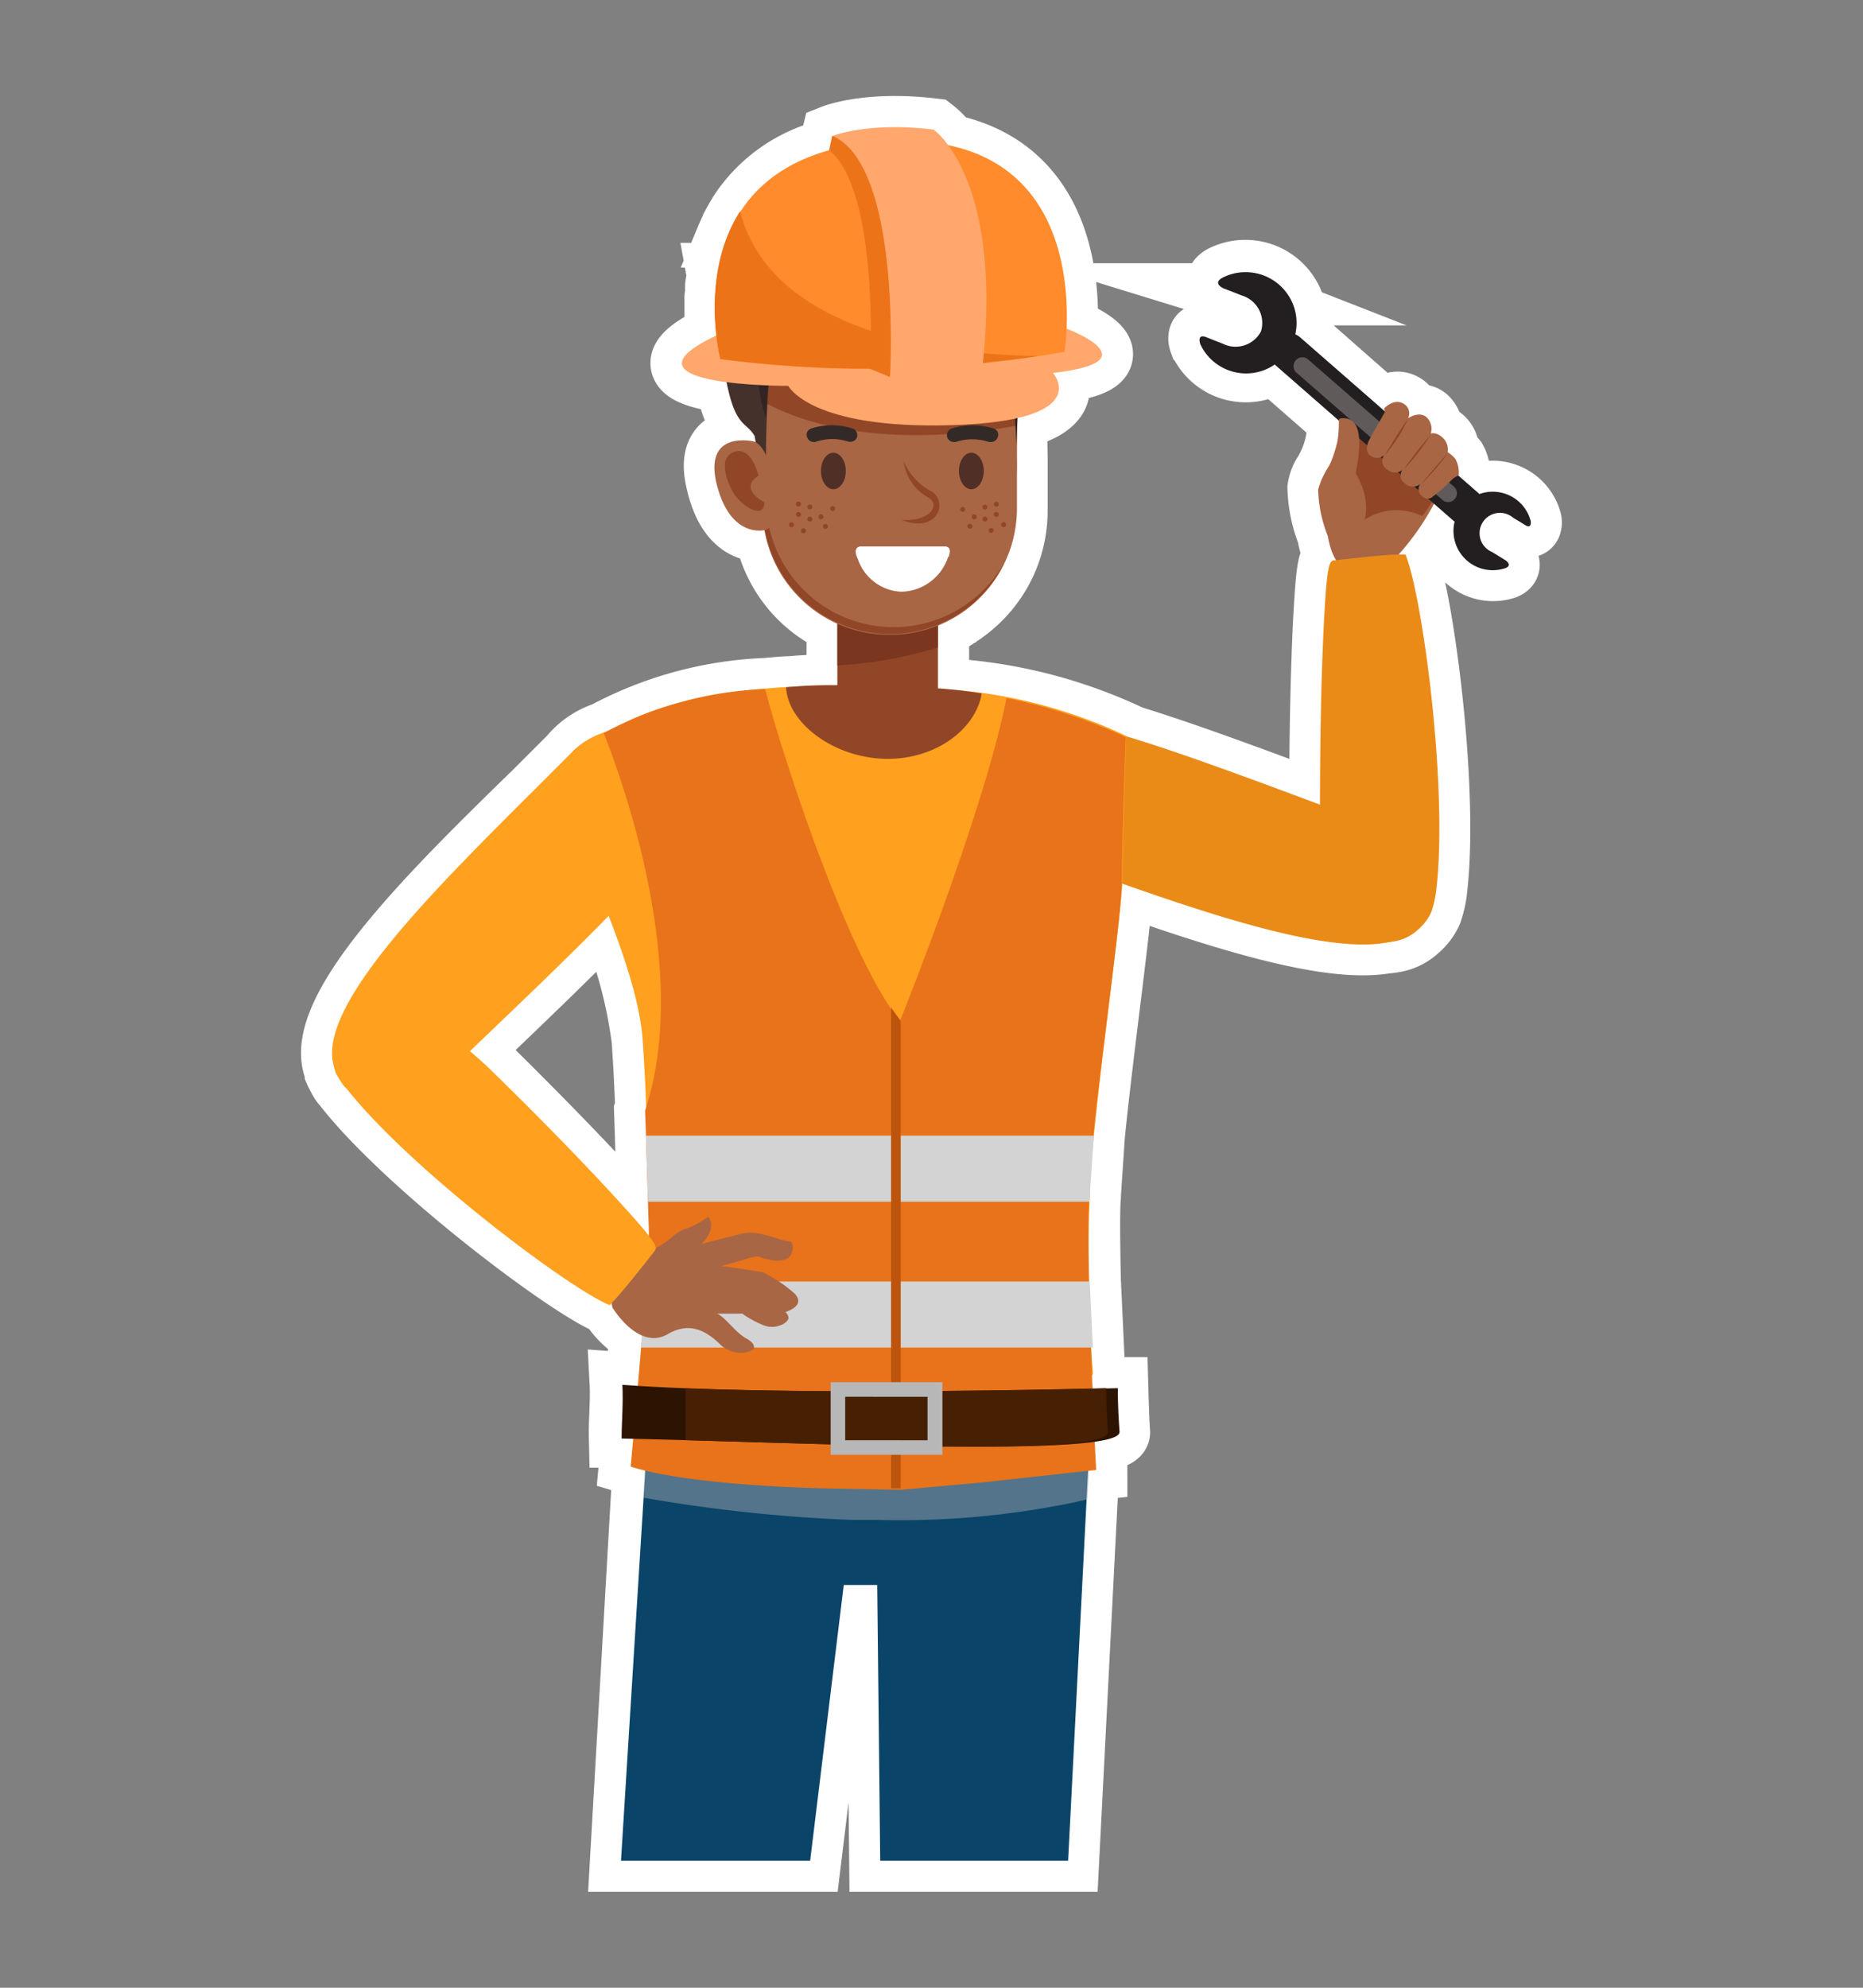 <svg xmlns="http://www.w3.org/2000/svg" viewBox="0 0 150 160"><rect x="0" y="0" width="150" height="160" fill="#808080" stroke="none"/><defs><style>.cls-1{isolation:isolate;}.cls-2,.cls-24{fill:#fff;}.cls-2{stroke:#fff;stroke-miterlimit:10;stroke-width:5px;}.cls-3{fill:#a96644;}.cls-4{fill:#914627;}.cls-5{fill:#231f20;}.cls-6{fill:#605a5b;}.cls-7{fill:#0a4469;}.cls-8{opacity:0.42;mix-blend-mode:multiply;}.cls-9{fill:#b8b8b8;}.cls-10{fill:#2d1302;}.cls-11{fill:#472004;}.cls-12{fill:#4e7a9b;}.cls-13{fill:#848484;}.cls-14{fill:#ffa01f;}.cls-15{fill:#ea8b18;}.cls-16{fill:#7a361e;}.cls-17{fill:#502f26;}.cls-18{fill:#332a27;}.cls-19{fill:#44312c;}.cls-20{fill:#332421;}.cls-21{fill:#e8731a;}.cls-22{fill:#d3d3d3;}.cls-23{fill:#bc540d;}.cls-25{fill:#ffa76c;}.cls-26{fill:#ff8b2c;}.cls-27{fill:#ed7318;}.cls-28{fill:#b7b7b7;}</style></defs><g class="cls-1"><g id="श्रमिक"><path class="cls-2" d="M123.24,41.92a3.17,3.17,0,0,0-3.87-2.23l-.29.11-.13-.14-1.49-1.3A2.24,2.24,0,0,0,117.2,37a2.42,2.42,0,0,0-.62-.54,1.31,1.31,0,0,0-.36-1.13c-.6-.55-1-.37-1-.37a1.29,1.29,0,0,0-.39-1.36c-.63-.45-1.44.13-1.44.13a.89.89,0,0,0-.37-1.18c-.73-.42-1.43.25-1.57.4a.88.88,0,0,1,0,.15l-6.82-6a1.58,1.58,0,0,0-.39-.24,4.06,4.06,0,0,0-.25-2.69,4.11,4.11,0,0,0-5.41-2c-1.11.49-.11.93-.11.93l1.51.59a2.31,2.31,0,0,1,1.54,2.85,2.31,2.31,0,0,1-3.07,1l-1.24-.49c-.93-.42-.58.5-.58.5a4.06,4.06,0,0,0,5.4,1.95,3.55,3.55,0,0,0,.53-.32l.1.11,5.08,4.44a10.51,10.51,0,0,1-.09,1.58,7.83,7.83,0,0,1-1,2.73,3,3,0,0,0-.49,1.24,10.8,10.8,0,0,0,.78,3.74,5.14,5.14,0,0,0,.67,1.93h-.13c-.43.07-.63.1-.9,5.73-.18,3.84-.28,8.81-.28,14-5.66-2.12-11.39-4.24-15.58-5.5v-.06h0A40,40,0,0,0,77,55.54h0c-.51-.06-1-.1-1.47-.14v-5l.35-.15.22-.11a10.21,10.21,0,0,0,1.08-.59l.07,0a9.9,9.9,0,0,0,1.1-.83l0,0a10,10,0,0,0,3.5-7.6V36.7c0,.49,0,1,0,1.52l0-1.54s-.05-1.74,0-3C87,32.49,84.78,30,84.78,30c8.15-.92,1.15-3.54,1.15-3.54h-.05c.18-3.92-.43-12.89-9.53-14.78a5.6,5.6,0,0,0-1.19-1.26c-5.26-.64-8.12.51-8.12.51l-.28,1.15h0a11.92,11.92,0,0,0-7.17,5h0a.83.83,0,0,1-.07.13c-.15.24-.29.47-.42.71,0,.07-.07.13-.1.19-.15.31-.3.62-.43.93a.56.56,0,0,1,0,.12c-.11.27-.2.55-.29.82,0,.09-.05.18-.08.26-.07.24-.13.47-.19.71l-.06.25c-.06.28-.12.57-.17.85a.2.2,0,0,1,0,.07c0,.31-.09.61-.12.91,0,.07,0,.14,0,.21,0,.23,0,.46-.05.68a1.93,1.93,0,0,0,0,.24c0,.22,0,.44,0,.65V25c0,.27,0,.53,0,.78v0c0,.23,0,.46,0,.67s0,.13,0,.19,0,.28,0,.42l-.08,0c-4.83,2.31-2.2,3.28.94,3.69,0,.2.08.4.13.61.69,3,1.5,2.64,2.13,3.73l.08.49-.12-.05s-3.9-1-3,3.08c.93,4.44,3.45,4.14,3.89,4.06a10.09,10.09,0,0,0,5.86,7.51v5c-1.09,0-2.39,0-3.76.14-.55,0-1.23.07-2,.14h0a30,30,0,0,0-13,3.54h0a6,6,0,0,0-2.78,1.9l-3.06,3.06-.13.12C34.8,71.8,25,81.45,27,86.13h0v0l0,0a.61.61,0,0,0,0,.11,3.51,3.51,0,0,0,.24.47,2,2,0,0,0,.13.25l0,0a2.09,2.09,0,0,0,.36.47l.12.17h0v0c5,6.28,17.17,15.49,20.78,17.18l.31.14.17-.18.05.32a6.23,6.23,0,0,0,2.4,2.27l-.08,1h0c-.08,1-.17,2.07-.25,3.08l-1.26-.09c.08,1.51-.09,3-.06,4.32l1,0c-.07.87-.13,1.6-.18,2.14.34.1.7.21,1.09.3L50,149.77H65.23l2.71-22.19h2.71l.22,22.19H86l1.61-31.46.66-.07c0-.6-.07-1.34-.11-2.2,1.25-.18,2-.44,1.94-.79-.06-.85-.1-2.06-.14-3.51l-.94,0v0l-1,0c0-.39,0-.77,0-1.17,0,0,0,0,0-.08l-.09-1.46c0-.19,0-.39,0-.58H88l-.25-5.33h0c-.07-3.18-.09-5.84,0-6.82V96.2l.32-4.77c.68-6.86,2.2-17.57,2.29-20.31,7.87,2.76,16.5,5.55,21.19,4.75a5.83,5.83,0,0,0,.59-.07,3.7,3.7,0,0,0,2-.94,4.1,4.1,0,0,0,1.08-1.41,8.37,8.37,0,0,0,.39-1.63h0v0c1-8-1-23.1-2.34-26.86l-.11-.32h-.47a22.08,22.08,0,0,0,2.82-4l1.5,1.31s.1.07.15.11a3.05,3.05,0,0,0,0,1.53A3.19,3.19,0,0,0,121,45.79c.92-.22.21-.69.21-.69l-1.07-.66a1.64,1.64,0,1,1,1.69-2.76l.89.54C123.38,42.67,123.24,41.92,123.24,41.92ZM39.46,86c-.56-.55-1.09-1-1.6-1.44l.73-.7.2-.19c3.62-3.46,7.31-7,10.21-10a37.74,37.74,0,0,1,2.74,10c.13,1.81.22,3.63.29,5.44,0,.1-.06.2-.09.29.05,1.38.09,2.76.13,4.14l.1,3.18h0l.06,2.19a4.61,4.61,0,0,1,0,.53c-.5-.65-1.4-1.68-3-3.4C46.64,93.22,43.16,89.65,39.46,86Z"/><path class="cls-3" d="M106.91,43.15a10.8,10.8,0,0,1-.78-3.74,6.58,6.58,0,0,1,1.81-3l2.17-2.58s.78-.9,1.59-.42a.89.89,0,0,1,.37,1.18h0s.81-.58,1.44-.13a1.29,1.29,0,0,1,.38,1.37s.44-.18,1,.37a1.33,1.33,0,0,1,.36,1.14,2.29,2.29,0,0,1,.61.54,2.21,2.21,0,0,1,.23,1.37,20.46,20.46,0,0,1-4.15,6.1S107.78,48.32,106.91,43.15Z"/><path class="cls-4" d="M108,36.61l2.19-2.52,1.86.52,1.82,1.24,1.4,1.51.66,1.83a12.21,12.21,0,0,1-1.42,2.35,4.75,4.75,0,0,0-4.63.28C110.54,39,108,36.61,108,36.61Z"/><path class="cls-5" d="M97.22,27.18l1.24.49a2.31,2.31,0,0,0,3.07-1A2.31,2.31,0,0,0,100,23.79l-1.51-.59s-1-.44.11-.93a4.11,4.11,0,0,1,5.41,2,4.06,4.06,0,0,1-7.36,3.45S96.29,26.76,97.22,27.18Z"/><path class="cls-5" d="M122.73,42.22l-.89-.54a1.64,1.64,0,1,0-1.69,2.76l1.07.66s.71.47-.21.69a3.16,3.16,0,1,1,2.23-3.87S123.38,42.67,122.73,42.22Z"/><path class="cls-5" d="M119,39.66a1.51,1.51,0,0,1,.14,2.12h0a1.5,1.5,0,0,1-2.11.14l-14.31-12.5a1.5,1.5,0,0,1-.14-2.11h0a1.49,1.49,0,0,1,2.11-.15Z"/><path class="cls-6" d="M117.06,39.17a.71.71,0,0,1,.07,1h0a.7.7,0,0,1-1,.06L104.39,30a.7.7,0,0,1-.06-1h0a.7.7,0,0,1,1-.06Z"/><path class="cls-3" d="M115.33,40a.59.59,0,0,1-.84-.08.66.66,0,0,1-.09-1,.93.93,0,0,1-1.27,0,.74.74,0,0,1-.12-1.19.92.92,0,0,1-1.31.07.8.8,0,0,1-.22-1.21.82.82,0,0,1-1,.18c-.63-.31-.42-1-.25-1.33s1.28-2.28,1.28-2.28a1.11,1.11,0,0,0-.08-.27c.14-.15.84-.82,1.57-.4a.89.89,0,0,1,.37,1.18s.81-.58,1.44-.13a1.29,1.29,0,0,1,.39,1.36s.44-.18,1,.37a1.31,1.31,0,0,1,.36,1.13,2.42,2.42,0,0,1,.62.54,2.24,2.24,0,0,1,.26,1.34,1.55,1.55,0,0,0-.61.4A13.58,13.58,0,0,1,115.33,40Z"/><path class="cls-4" d="M116.58,36.48A19.14,19.14,0,0,1,114.4,39S116.14,36.88,116.58,36.48Z"/><path class="cls-4" d="M115.18,35A16.35,16.35,0,0,1,113,37.81,33.42,33.42,0,0,1,115.18,35Z"/><path class="cls-4" d="M113.35,33.75a12.31,12.31,0,0,1-1.87,2.92S112.71,34.58,113.35,33.75Z"/><path class="cls-3" d="M109,38.84s-.46,1.95-1.57,1.75a1.43,1.43,0,0,1-1-2,9.69,9.69,0,0,0,1.27-3.16c.19-1.32,0-1.72.21-1.75C109,33.56,110.06,34.13,109,38.84Z"/><path class="cls-7" d="M70.87,149.77H86l1.66-32.45h0a8.57,8.57,0,0,0-17.13.46c0,.15,0,.3,0,.45Z"/><path class="cls-7" d="M50,149.77H65.23l3.88-31.83h0A8.57,8.57,0,0,0,52,117.19c0,.15,0,.3,0,.45Z"/><path class="cls-7" d="M87.48,111.81s3.27,17.17-14.9,15.77H67.39c-6,0-10.5-.57-12.54-3.13-4.21-4-2.38-12.76-2.38-12.76a5.89,5.89,0,0,0,0-2.74l34.86.08A7.79,7.79,0,0,0,87.48,111.81Z"/><g class="cls-8"><path class="cls-9" d="M87.61,116.7a18.83,18.83,0,0,0-.13-4.89,7.79,7.79,0,0,1-.15-2.78L52.47,109a5.89,5.89,0,0,1,0,2.74,24.27,24.27,0,0,0-.4,4.41,9.82,9.82,0,0,0-.12,1.09c0,.15,0,.3,0,.45l-.17,2.86.88.15a124.53,124.53,0,0,0,15.92,1.64l2,0a68.91,68.91,0,0,0,16-1.43l1-.23.17-3.35h0C87.65,117.12,87.63,116.91,87.61,116.7Z"/></g><path class="cls-10" d="M87.6,109.26c0,1.31.08,2.42.13,3.2.12,1.91-22.62.78-35.47.49,0-1.22-.08-2.56-.15-3.94C62.67,109.81,82.74,109.38,87.6,109.26Z"/><path class="cls-11" d="M87.6,109.26c0,1.31.08,2.42.13,3.2.1,1.69-17.88,1-30.89.61v-3.8C67.8,109.7,83.4,109.36,87.6,109.26Z"/><rect class="cls-12" x="60.5" y="109.42" width="1.94" height="3.96"/><rect class="cls-12" x="79.99" y="109.2" width="1.94" height="4.55"/><path class="cls-13" d="M74,114.2h-6.9a.58.58,0,0,1-.41-.18h0a.58.58,0,0,1-.17-.41v-4.26h0a.63.63,0,0,1,.17-.42h0a.58.58,0,0,1,.41-.17H74a.54.54,0,0,1,.4.17h0a.59.59,0,0,1,.17.42v4.26h0a.58.58,0,0,1-.17.41h0a.55.55,0,0,1-.4.18Zm-6.9-.59v0Zm6.33-.59v-3.08H67.62V113Z"/><path class="cls-14" d="M30.07,88.82a5.7,5.7,0,0,0,.73.16A3,3,0,0,0,32,88.89a3.72,3.72,0,0,0,1.34-.59,26.36,26.36,0,0,0,4.44-3.63l.82-.79.2-.19c6.68-6.39,13.59-13,15.36-16,0,0,0,0,0-.08l0-.06a1.55,1.55,0,0,0,.12-.22,5.41,5.41,0,0,0-3.18-7.65,5.44,5.44,0,0,0-4.53.61h0l-.12,0-.13,0-.11.1-3.5,3.5-.13.12C34.8,71.8,25,81.45,27,86.13h0v0l.05.14.07.17a3.5,3.5,0,0,0,.3.57l0,0a2,2,0,0,0,.45.57l0,0,.05,0h0a6.15,6.15,0,0,0,.64.43l.12.07,0,0,.11.06a2.39,2.39,0,0,0,.32.16l.13.07h0l.09,0,.55.21Z"/><path class="cls-15" d="M115.3,70.65a5.2,5.2,0,0,0-.17-.73,3,3,0,0,0-.6-1,3.75,3.75,0,0,0-1.12-1,26.41,26.41,0,0,0-5.2-2.41l-1.06-.4L106.9,65c-8.67-3.24-17.63-6.58-21.12-6.85h-.41A5.43,5.43,0,0,0,81.15,60a5.4,5.4,0,0,0,1.23,8.18h0l.08.1.09.1.14.06,4.67,1.63.16.06c10.4,3.68,23.34,8.27,26.69,4.47h0l0,0,.1-.1.12-.13a3.13,3.13,0,0,0,.38-.53l0-.05a2,2,0,0,0,.32-.65V73h0a6.75,6.75,0,0,0,.11-.77.57.57,0,0,1,0-.13v-.82a5.35,5.35,0,0,0-.06-.59Z"/><path class="cls-15" d="M107.46,45.09h0c-.43.07-.63.1-.9,5.73-.18,3.85-.28,8.82-.28,14a28.31,28.31,0,0,0,.29,3.79c.06.51.12,1,.15,1.42a8.82,8.82,0,0,0,.68,2.94h0a4.22,4.22,0,0,0,2.51,2.61,6.31,6.31,0,0,0,1.24.28,5.09,5.09,0,0,0,1-.07,3.7,3.7,0,0,0,2-.94,4.1,4.1,0,0,0,1.08-1.41,8.37,8.37,0,0,0,.39-1.63h0v0c1-8-1-23.1-2.34-26.86l-.11-.32h-.34c-1.17,0-3.46.26-5.32.47Z"/><path class="cls-14" d="M51.74,83.68c-.39-5.5-4.33-13.55-6.26-18.76-1.84-5,3.82-6.16,3.82-6.16,5.57-3.52,15.85-3.52,15.85-3.52l11.86.3a40,40,0,0,1,13.67,3.7s-.23,6-.3,11.25c0,3.2-2.71,21.36-2.63,25.84A108,108,0,0,0,88,110.52a.29.29,0,0,1-.08.18c-.38.94-8,1.42-17.85,1.42s-17.75-.59-18.29-1.52h0v-.1h0c0-3.12.67-9,.56-12C52.15,93.53,52.09,88.6,51.74,83.68Z"/><path class="cls-4" d="M71.29,61.08c-4.17-.09-7.85-2.87-8-5.76a37.84,37.84,0,0,1,7.15,0h.88a40.13,40.13,0,0,1,7.72.5C78.6,58.62,75.39,61.16,71.29,61.08Z"/><rect class="cls-4" x="67.42" y="48.65" width="8.1" height="8.29"/><path class="cls-16" d="M75.51,49.78v2.33a33,33,0,0,1-8.09,1.45V49.78Z"/><path class="cls-3" d="M61.4,41A10.18,10.18,0,0,0,71.64,51.1h0A10.18,10.18,0,0,0,81.88,41V32A10.18,10.18,0,0,0,71.64,21.91h0A10.18,10.18,0,0,0,61.4,32Z"/><path class="cls-4" d="M81.88,34.26V32A10.24,10.24,0,0,0,61.4,32v.32C68.23,36,77.05,35.14,81.88,34.26Z"/><path class="cls-4" d="M62.69,27.12a10,10,0,0,0-1,4.26v9a10.26,10.26,0,0,0,19.19,4.89A10.26,10.26,0,0,1,61.4,41V32A10,10,0,0,1,62.69,27.12Z"/><path class="cls-17" d="M77.21,37.91c0,.81.46,1.47,1,1.47s1-.66,1-1.47-.45-1.47-1-1.47S77.21,37.09,77.21,37.91Z"/><path class="cls-17" d="M66.1,37.91c0,.81.45,1.47,1,1.47s1-.66,1-1.47-.45-1.47-1-1.47S66.1,37.09,66.1,37.91Z"/><path class="cls-18" d="M65.45,35.58l.17,0A4.42,4.42,0,0,1,67,35.34a4.32,4.32,0,0,1,1.34.22l.17,0A.56.56,0,0,0,69,35.2a.57.57,0,0,0-.36-.71A5.38,5.38,0,0,0,67,34.23a5.31,5.31,0,0,0-1.68.26.57.57,0,0,0-.33.28.54.54,0,0,0,0,.43.55.55,0,0,0,.53.38Z"/><path class="cls-18" d="M76.77,35.58l.17,0a4.42,4.42,0,0,1,1.34-.22,4.32,4.32,0,0,1,1.34.22l.18,0a.56.56,0,0,0,.53-.38.58.58,0,0,0,0-.43.61.61,0,0,0-.33-.28,5.59,5.59,0,0,0-3.37,0,.57.57,0,0,0-.36.71.55.55,0,0,0,.53.38Z"/><path class="cls-4" d="M65.9,41.6a.2.2,0,0,0,.2.2.21.21,0,0,0,.21-.2.22.22,0,0,0-.21-.21A.21.21,0,0,0,65.9,41.6Z"/><path class="cls-4" d="M65,40.8a.21.21,0,0,0,.21.2.2.2,0,1,0,0-.4A.21.21,0,0,0,65,40.8Z"/><path class="cls-4" d="M65,41.79a.21.21,0,0,0,.21.2.2.2,0,0,0,.2-.2.21.21,0,0,0-.2-.21A.22.22,0,0,0,65,41.79Z"/><path class="cls-4" d="M64.09,41.41a.2.2,0,1,0,.4,0,.2.2,0,1,0-.4,0Z"/><path class="cls-4" d="M64.09,40.57a.2.2,0,1,0,.2-.2A.2.2,0,0,0,64.09,40.57Z"/><path class="cls-4" d="M66.26,42.37a.2.2,0,1,0,.4,0,.2.2,0,1,0-.4,0Z"/><path class="cls-4" d="M64.49,42.73a.2.2,0,0,0,.2.2.2.2,0,0,0,.21-.2.21.21,0,0,0-.21-.21A.2.2,0,0,0,64.49,42.73Z"/><path class="cls-4" d="M63.53,42.24a.2.2,0,1,0,.4,0,.2.2,0,0,0-.4,0Z"/><path class="cls-4" d="M66.85,40.94a.2.2,0,0,0,.2.2.2.2,0,1,0,0-.4A.2.2,0,0,0,66.85,40.94Z"/><path class="cls-4" d="M78.64,41.6a.2.2,0,0,1-.2.2.2.2,0,0,1,0-.4A.2.2,0,0,1,78.64,41.6Z"/><path class="cls-4" d="M79.5,40.82a.2.2,0,0,1-.4,0,.2.2,0,0,1,.4,0Z"/><path class="cls-4" d="M79.5,41.78a.2.2,0,1,1-.4,0,.2.2,0,0,1,.4,0Z"/><path class="cls-4" d="M80.42,41.41a.2.2,0,1,1-.2-.2A.2.2,0,0,1,80.42,41.41Z"/><path class="cls-4" d="M80.42,40.59a.2.2,0,1,1-.2-.2A.2.2,0,0,1,80.42,40.59Z"/><path class="cls-4" d="M78.29,42.36a.2.2,0,1,1-.2-.2A.2.2,0,0,1,78.29,42.36Z"/><path class="cls-4" d="M80,42.7a.2.2,0,1,1-.2-.2A.2.2,0,0,1,80,42.7Z"/><path class="cls-4" d="M81,42.23a.19.19,0,0,1-.19.2.2.2,0,0,1,0-.4A.19.19,0,0,1,81,42.23Z"/><path class="cls-4" d="M77.71,41a.2.2,0,0,1-.4,0,.2.2,0,0,1,.4,0Z"/><path class="cls-19" d="M61.62,40.18s0-7.67.39-10.39,2.72-6.28,5.61-6.36a4.77,4.77,0,0,0,4.46,2.89c3.3-.08,7.51-.91,8.34,1.07,0,0,1.58,3.32,1.46,10.83l0-1.54A35.65,35.65,0,0,1,82,32.76c.17-1.12-.06-3.47-.06-6,0-5.34,3.38-8.83-8.34-8.7-6,.07-9.23,0-12.12,2.65S57.14,25,58.63,31.37c.69,3,1.5,2.64,2.13,3.73Z"/><path class="cls-20" d="M61.29,28c.94-5.45,6.87-6.22,6.87-6.22A8.82,8.82,0,0,0,69.74,24c1.23,1.82,7.22.65,9.75.65,1.37,0,2.08,1.7,2.45,3.25a45.31,45.31,0,0,1,0,4.89,35.65,35.65,0,0,0-.08,3.92l0,1.54c.12-7.51-1.46-10.83-1.46-10.83-.83-2-5-1.15-8.34-1.07a4.77,4.77,0,0,1-4.46-2.89c-2.89.08-5.2,3.63-5.61,6.36a38.55,38.55,0,0,0-.29,3.85A10,10,0,0,1,61.29,28Z"/><path class="cls-21" d="M52.24,98.92c-.11-3.17-.18-6.34-.3-9.51C55.64,78.2,50.26,63.22,48.61,59a30,30,0,0,1,13-3.54c.88,3.63,6.23,20.75,10.71,26.55h0a1.24,1.24,0,0,0,.14.18h0c.23-.56,6.81-17,8.58-26a42.87,42.87,0,0,1,9.6,3.14s-.26,6.44-.32,11.71c0,3.19-2.7,20.89-2.62,25.37-.26,2.62.29,17.1.56,21.91l-9.1,1-6.63.6-5.9-.11s-11-.18-15.85-1.76C51.12,114.27,52.32,101.08,52.24,98.92Z"/><polygon class="cls-22" points="52.01 91.41 52.17 96.73 71.75 96.73 71.75 91.41 52.01 91.41"/><polygon class="cls-22" points="87.71 96.73 88.07 91.41 72.51 91.41 72.51 96.73 87.71 96.73"/><polygon class="cls-22" points="52.02 103.15 51.6 108.47 71.75 108.47 71.75 103.15 52.02 103.15"/><polygon class="cls-22" points="87.99 108.47 87.74 103.15 72.51 103.15 72.51 108.47 87.99 108.47"/><path class="cls-23" d="M72.51,82.14a1.24,1.24,0,0,1-.14-.18h0c-.21-.27-.41-.55-.62-.86V119.8l.76,0V82.13Z"/><path class="cls-3" d="M48.75,102l2-1.58,1.59.24c1.47-.56,2.08-1.58,2.82-1.73a6.51,6.51,0,0,0,1.87-1c.74,1-.54,2.2-.54,2.2l.3-.08.77-.2,1-.25c.31-.07.62-.16.93-.24s.49-.11.74-.14a3.34,3.34,0,0,1,.77.06c.32,0,2,.55,2.31.6l.4.07a1.12,1.12,0,0,1,0,1c-.26.53-1,.56-1.41.52a8.58,8.58,0,0,1-1-.24.77.77,0,0,0-.6-.06,6.29,6.29,0,0,0-.71.2l-1.54.44-.35.1s2.54.33,3.34.51A11.4,11.4,0,0,1,63.84,104c1.25,1.07-.6,1.61-.6,1.61a.81.81,0,0,1,.25.44.47.47,0,0,1-.16.32,1.09,1.09,0,0,1-.49.3,1.86,1.86,0,0,1-1,.11l-.29-.08-.28-.11-.34-.16a8.78,8.78,0,0,1-1-.57s-.13-.12-.18-.12h-2c.68.32,1.42,1.48,2.34,2a1.8,1.8,0,0,1,.4.28.57.57,0,0,1,.22.44c0,.18-.16.23-.28.28a1.91,1.91,0,0,1-1.18.12,2.32,2.32,0,0,1-.61-.21,2.61,2.61,0,0,1-.43-.24,1.77,1.77,0,0,1-.17-.14c-1.26-1.26-2.61-1.85-4.26-.89-2.38,1.39-4.48-2.15-4.48-2.15Z"/><path class="cls-14" d="M52.69,100.72h0c.25-.36.37-.52-3.45-4.66-2.61-2.83-6.09-6.4-9.79-10a29,29,0,0,0-2.9-2.46c-.4-.31-.79-.61-1.12-.89a8.77,8.77,0,0,0-2.57-1.57h0a4.2,4.2,0,0,0-3.63,0,6.44,6.44,0,0,0-1.06.69,5.55,5.55,0,0,0-.66.76,3.87,3.87,0,0,0-.71,2.06,4.24,4.24,0,0,0,.26,1.77A7.74,7.74,0,0,0,28,87.74h0v0c5,6.28,17.17,15.49,20.78,17.18l.31.14.23-.25c.8-.84,2.24-2.64,3.39-4.12Z"/><path class="cls-24" d="M76.06,44h-6.8s-.67,0-.19,1a3.88,3.88,0,0,0,3.47,2.63A4.06,4.06,0,0,0,76.28,45S76.74,44,76.06,44Z"/><path class="cls-24" d="M69,44.72c-.23-.74.3-.72.3-.72h6.8c.51,0,.38.53.29.8A15.25,15.25,0,0,1,69,44.72Z"/><path class="cls-25" d="M85.93,26.48s7,2.62-1.15,3.54c0,0,3.42,3.84-8.07,4.2s-13.24-3.16-13.24-3.16-14.35.05-5.91-4S85.93,26.48,85.93,26.48Z"/><path class="cls-26" d="M85.71,28.32A90.31,90.31,0,0,1,58,28.9S53.82,12.44,71.24,11.38,85.71,28.32,85.71,28.32Z"/><path class="cls-27" d="M59.59,17c2.65,10.44,18.16,11.59,24,11.66A93,93,0,0,1,58,28.9S56.26,22.17,59.59,17Z"/><path class="cls-27" d="M71.66,30.35l-1.6-.66s.79-14.31-3.3-17.6L67,10.94S75.57,12.1,71.66,30.35Z"/><path class="cls-25" d="M71.66,30.35s1-16.93-4.62-19.41c0,0,2.86-1.15,8.12-.51,0,0,5.7,3.87,3.91,19.39A33.45,33.45,0,0,1,71.66,30.35Z"/><path class="cls-3" d="M60.72,35.54s1.16.26,1.56,3.5-.41,3.51-.65,3.62c0,0-2.94.82-4-4C56.82,34.58,60.72,35.54,60.72,35.54Z"/><path class="cls-4" d="M61.54,40.43s-2.14-1.07-.47-2.15c0,0-.56-2.45-2-1.89s-.29,2.85,0,3.32C59.67,40.7,61.54,41.92,61.54,40.43Z"/><path class="cls-4" d="M72.56,41.84c1.94.78,3-.13,3.07-1.05a1.33,1.33,0,0,0-.87-1.36,5,5,0,0,1-2-2.3h0A3.85,3.85,0,0,0,74.66,40c.32.19.52.39.5.69,0,.51-.79,1.28-2.6,1.16Z"/><path class="cls-10" d="M90,111.74c0,1.45.08,2.66.14,3.51.13,2.1-25.57.86-40.09.54,0-1.33.14-2.81.06-4.32C62.05,112.35,84.5,111.87,90,111.74Z"/><path class="cls-11" d="M89.06,111.74c0,1.45.08,2.66.14,3.51.12,1.87-19.27,1.09-34,.67v-4.16C67.62,112.23,84.3,111.86,89.06,111.74Z"/><path class="cls-28" d="M67.47,117.1h-.59v-5.84h9v5.84Zm7.21-1.17v-3.5H68.05v3.5Z"/></g></g></svg>